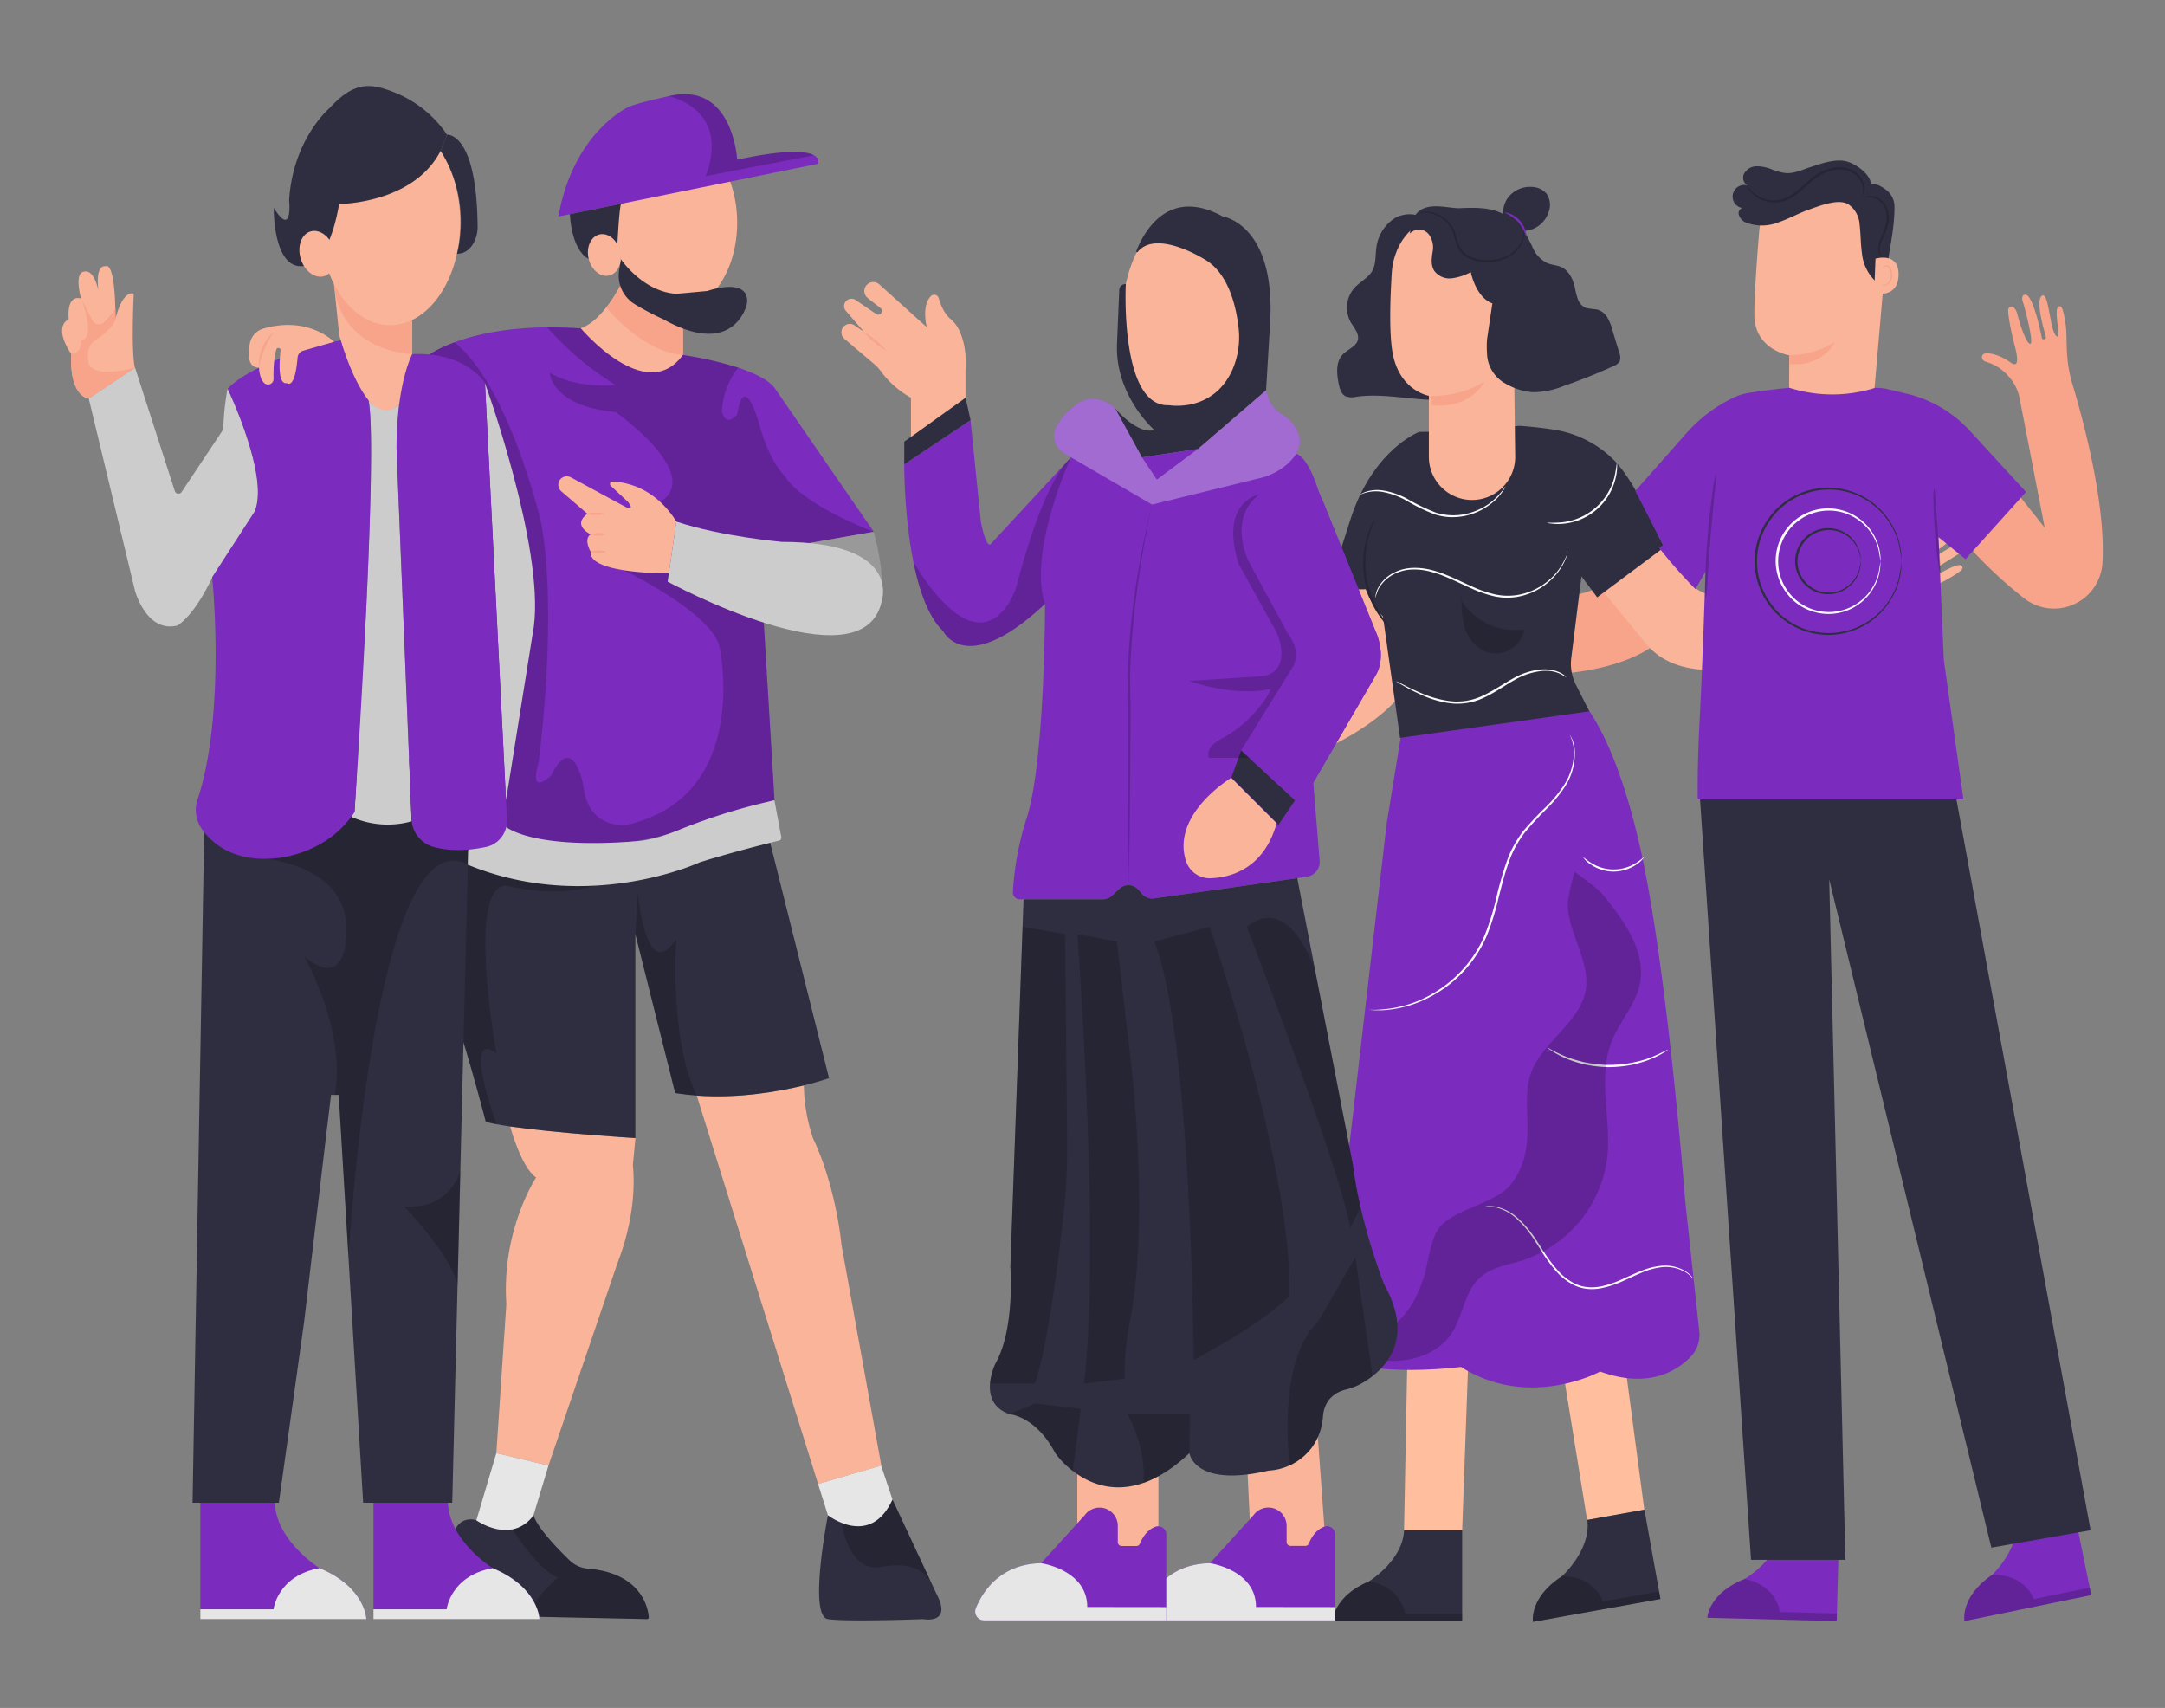 <svg id="Layer_1" data-name="Layer 1" xmlns="http://www.w3.org/2000/svg" viewBox="0 0 865.76 682.89"><rect x="0" y="0" width="865.76" height="682.89" fill="#808080" stroke="none"/><polygon points="634.67 607.72 657.54 603.61 643.82 500.03 618.75 509.47 634.67 607.72" fill="#ffbe9d"/><polygon points="561.46 611.87 584.7 611.87 587.36 538.39 562.86 539.31 561.46 611.87" fill="#ffbe9d"/><path d="M532.93,648.17H584.7v-36.3H561.46c-.44,12-14,20.4-14,20.4C533.11,638.27,532.93,648.17,532.93,648.17Z" fill="#2f2e41"/><path d="M532.93,648.17H584.7v-3.06H561.87s-1.16-10.44-14.36-12.84C533.11,638.27,532.93,648.17,532.93,648.17Z" opacity="0.2" style="isolation:isolate"/><path d="M613,648.48l51-9.15-6.41-35.72-22.87,4.11c1.68,11.89-10.13,22.54-10.13,22.54C611.42,638.71,613,648.48,613,648.48Z" fill="#2f2e41"/><path d="M613,648.48l51-9.15-.54-3-22.47,4s-3-10.07-16.4-10.1C611.42,638.71,613,648.48,613,648.48Z" opacity="0.2" style="isolation:isolate"/><path d="M682.74,646.84l51.75,1.33.93-36.29-23.23-.59c-.75,12-14.47,20-14.47,20C683.17,637,682.74,646.84,682.74,646.84Z" fill="#7b2cbf"/><path d="M682.74,646.84l51.75,1.33.08-3.06-22.82-.59s-.9-10.46-14-13.2C683.17,637,682.74,646.84,682.74,646.84Z" opacity="0.2" style="isolation:isolate"/><path d="M785.56,648.17l50.71-10.4L829,602.21l-22.76,4.67c2,11.84-9.58,22.78-9.58,22.78C783.75,638.43,785.56,648.17,785.56,648.17Z" fill="#7b2cbf"/><path d="M785.56,648.17l50.71-10.4-.61-3-22.37,4.59s-3.23-10-16.65-9.7C783.75,638.43,785.56,648.17,785.56,648.17Z" opacity="0.2" style="isolation:isolate"/><path d="M676.11,542.46c-5.44,5.64-16.85,12.94-36.23,5.93,0,0-28.44,15.45-55.65-1.85,0,0-25.69,3.44-45.12-1.33a11,11,0,0,1-8.23-12l23.61-203.76,7.13-43.9,68.29-8s17.71,13.4,29.15,77.12c9.11,50.64,14.85,125.69,14.85,125.69l5.61,51.92A12.64,12.64,0,0,1,676.11,542.46Z" fill="#7b2cbf"/><path d="M535,256.51c1.22-3.76,17.12.57,18.49.84s1.82-1.7.57-1.88c-1.81-.25-20.65-3.35-19.51-7.06.65-2,4.22-.55,4.22-.55s17.42,4.21,17.89,2.44S547,245.69,543.52,245s-4.52-2.62-2.94-3.89c1.07-.86,11.8,1,15.23,1.82s12.81,3.09,9.12-1.8-4.7-10.07-4-11.64a1.92,1.92,0,0,1,3.56.68,22.31,22.31,0,0,0,2.74,5.56,14.33,14.33,0,0,0,3.33,3.74c1.5,1.19,2.81,2.15,4,2.93,8.52.79,40,.76,61.25-6.1,5.1-1.63,27.79-42.5,27.79-42.5h0l27.49,18.29-19,33.36c-17.14,37.27-103.53,21.14-103.53,21.14h0a183.27,183.27,0,0,1-19.75-.14c-9.09-.95-9-1.76-8.72-2.8.78-2.8,16,1.06,13.24-1.63S534,259.4,535,256.51Z" fill="#f7a48b"/><path d="M786.23,217.79c-2.6-3-15.51,7.25-16.66,8.05s-2.35-.86-1.26-1.51c1.63-.94,17.66-11.2,15.14-14.16-1.41-1.63-4.1,1.15-4.1,1.15S765,222,763.84,220.61s7.06-8,10-10.05,3.12-4.18,1.17-4.73c-1.34-.38-10.44,5.61-13.3,7.67s-10.56,7.87-9.08,1.92.36-11.09-.91-12.28-3.36.17-3,2a22.4,22.4,0,0,1-.32,6.17,15,15,0,0,1-1.63,4.77c-.91,1.62-1.74,3.07-2.49,4.24-7.52,4.1-31.1,15.92-53.39,18a17.74,17.74,0,0,1-15.11-5.08L664,219.22l-22.77,17.39s7.11,8.82,17,20.76c25.9,31.22,101.25-17.07,101.25-17.07v-.08a185.87,185.87,0,0,0,18.07-7.92c8-4.44,7.59-5.17,6.91-6-1.81-2.26-14.33,7.28-12.83,3.67S788.23,220.07,786.23,217.79Z" fill="#f9b499"/><path d="M460.11,317.19c-.36-3.5,14.14-5.67,15.34-5.95s.87-2.05-.22-1.74c-1.55.44-18,4.68-18.38,1.25-.21-1.9,3.26-2,3.26-2s15.67-2.83,15.44-4.44-9.49-.29-12.58.39-4.62-.52-3.79-2.11c.57-1.09,10-3.38,13-4s11.52-2.08,6.76-4.75-7.43-6.5-7.43-8a1.7,1.7,0,0,1,3.15-.72,19.94,19.94,0,0,0,4.22,3.55,13.59,13.59,0,0,0,4,1.85c1.63.42,3.06.73,4.28,1,7.22-2.41,32.78-13.71,47.68-26.93,3.54-3.15,7.36-44.55,7.36-44.55h0l28.93,5-3.55,34c-.57,36.46-76.65,54.33-76.65,54.33v-.08a165.47,165.47,0,0,1-16.13,7c-7.74,2.47-8,1.79-8.13.85-.35-2.56,13.45-4.88,10.18-6.12S460.45,319.87,460.11,317.19Z" fill="#f9b499"/><path d="M567.6,172.62l-.59.26c-3.25,1.47-18.91,9.66-27,34.85l-9,28.18,28.84-.62" fill="#2f2e41"/><path d="M546,215.87a54.2,54.2,0,0,0-1.48,12.49,29.77,29.77,0,0,0,8.39,18l.12.13,6.83,48.53,75.69-10.61-5.36-10.59a18.61,18.61,0,0,1-1.86-10.71l4.08-32.67,6.29,8.39,26.85-20.06L658,203.6c-3.12-6.51-7.51-14.25-12.14-19.17a43.12,43.12,0,0,0-24.9-12.7c-6.76-1.06-13.3-1.47-13.3-1.47l-29.12,2.27c-1.37.3,3.63-.1-10.91.16L546,215.94" fill="#2f2e41"/><path d="M556.38,251.6a7.3,7.3,0,0,1-1.41-1.25,32.32,32.32,0,0,1-3.26-3.94,36.82,36.82,0,0,1-4.87-32.34,31.82,31.82,0,0,1,1.91-4.73,6.73,6.73,0,0,1,1-1.63c.15,0-1.12,2.42-2.26,6.51A38.69,38.69,0,0,0,552.35,246,47.29,47.29,0,0,0,556.38,251.6Z" fill="#2f2e41"/><path d="M556.38,251.6a7.3,7.3,0,0,1-1.41-1.25,32.32,32.32,0,0,1-3.26-3.94,36.82,36.82,0,0,1-4.87-32.34,31.82,31.82,0,0,1,1.91-4.73,6.73,6.73,0,0,1,1-1.63c.15,0-1.12,2.42-2.26,6.51A38.69,38.69,0,0,0,552.35,246,47.29,47.29,0,0,0,556.38,251.6Z" opacity="0.2"/><path d="M627.73,293.81a1,1,0,0,1,.21.32c.16.28.34.61.55,1a15.28,15.28,0,0,1,1.21,4.23,24.39,24.39,0,0,1-4.05,15.41,54.19,54.19,0,0,1-7.11,8.59,126.77,126.77,0,0,0-8.63,9.32,42.06,42.06,0,0,0-6.62,12.21c-1.63,4.57-2.86,9.46-4.13,14.48a100.37,100.37,0,0,1-4.49,14.49A48.75,48.75,0,0,1,587.36,386a50.63,50.63,0,0,1-9.3,8.79,53,53,0,0,1-9.76,5.52,46,46,0,0,1-15.66,3.62h-2.52l-1.85-.11-1.14-.08h3c.72,0,1.63-.1,2.5-.15a47.13,47.13,0,0,0,15.45-3.82,54.34,54.34,0,0,0,9.51-5.53,51,51,0,0,0,9.13-8.73,48.5,48.5,0,0,0,7.13-11.94,104.76,104.76,0,0,0,4.46-14.37,145.17,145.17,0,0,1,4.16-14.63,43.08,43.08,0,0,1,6.78-12.43,126.23,126.23,0,0,1,8.75-9.31,52.88,52.88,0,0,0,7.09-8.43,24.13,24.13,0,0,0,4.23-15.05A17.46,17.46,0,0,0,627.73,293.81Z" fill="#fafafa"/><path d="M677.09,511.37a14.7,14.7,0,0,0-2.87-2.59,15.67,15.67,0,0,0-10.17-2.06,28.73,28.73,0,0,0-7,1.9c-2.46,1-5,2.21-7.74,3.45a40.46,40.46,0,0,1-9,3,20,20,0,0,1-5.06.32,16.75,16.75,0,0,1-5.07-1.2,22.83,22.83,0,0,1-8.13-6.18,63,63,0,0,1-5.56-7.63c-1.63-2.53-3.06-5-4.64-7.09a38.11,38.11,0,0,0-4.87-5.52,18.78,18.78,0,0,0-9.13-5.09,26.48,26.48,0,0,0-3.88-.31,4.25,4.25,0,0,1,1-.15,8.69,8.69,0,0,1,1.25,0,9.77,9.77,0,0,1,1.62.16,18.62,18.62,0,0,1,9.47,5,39.72,39.72,0,0,1,5,5.54c1.62,2.13,3.1,4.59,4.73,7.09a60.5,60.5,0,0,0,5.51,7.5,22.26,22.26,0,0,0,7.82,6,16.18,16.18,0,0,0,4.88,1.16,20.48,20.48,0,0,0,4.88-.31,40.14,40.14,0,0,0,8.8-3c2.71-1.2,5.3-2.44,7.8-3.38a28.22,28.22,0,0,1,7.24-1.84,15.63,15.63,0,0,1,10.4,2.38,10.3,10.3,0,0,1,2.18,1.93A4.18,4.18,0,0,1,677.09,511.37Z" fill="#fafafa"/><path d="M667,419.68a8.83,8.83,0,0,1-1.63,1.14,19.87,19.87,0,0,1-2.06,1.17,26.85,26.85,0,0,1-2.83,1.31,28.63,28.63,0,0,1-3.56,1.3c-1.39.45-2.79.82-4.21,1.13a50.07,50.07,0,0,1-9.92.94,48.45,48.45,0,0,1-9.9-1.27,40.74,40.74,0,0,1-4.17-1.25,30.61,30.61,0,0,1-3.53-1.42c-1.07-.44-2-1-2.78-1.41a18.1,18.1,0,0,1-2-1.24,9,9,0,0,1-1.63-1.18c.08-.15,2.44,1.49,6.65,3.25,1.14.49,2.31.92,3.5,1.3s2.66.78,4.13,1.15a50.76,50.76,0,0,0,9.75,1.19,52.32,52.32,0,0,0,9.76-.86c1.46-.34,2.88-.6,4.16-1a34.33,34.33,0,0,0,3.55-1.18C664.51,421,667,419.53,667,419.68Z" fill="#fafafa"/><path d="M657.4,342.73a8.82,8.82,0,0,1-2.87,2.83,16.5,16.5,0,0,1-9.29,2.93,16.27,16.27,0,0,1-9.27-2.94,8.92,8.92,0,0,1-2.87-2.83c.09-.1,1.13,1.06,3.25,2.32a16.74,16.74,0,0,0,17.88,0C656.27,343.78,657.31,342.62,657.4,342.73Z" fill="#fafafa"/><g opacity="0.2"><path d="M533.36,539.74c8.13,2.31,16.26,4.63,24.73,4.37s17.14-3.52,22-10.39c5-7.12,5.38-17.23,11.88-23,4.59-4.08,11.09-5,16.94-6.79a49.87,49.87,0,0,0,33.84-41.16c1.63-15.52-4-32,1.79-46.5,3.11-7.74,9.25-14.18,11.11-22.31,3-13.25-6.17-25.88-14.78-36.39-2.22-2.7-11.21-8.93-11.21-8.93s-3,9.86-2.71,14.09c.7,11.48,9.43,22.65,7,33.88-2.7,12.62-17.89,20.68-21.93,32.94-4.28,13.09,3.7,29-7.84,44-5.79,7.51-22.31,9.75-28.36,17-3.95,4.73-4.63,14.43-6.5,20.29-5.95,18.08-15.95,24.23-34.47,28.65"/></g><path d="M626.88,220.91a3.63,3.63,0,0,1-.22.92c-.12.32-.23.68-.35,1.08l-.61,1.44a24.6,24.6,0,0,1-6,8,26.06,26.06,0,0,1-13.24,6.34,24.06,24.06,0,0,1-8.75-.23,45.49,45.49,0,0,1-8.89-3c-5.87-2.58-11.22-5.48-16.54-6.83a25.38,25.38,0,0,0-7.66-.92,16.79,16.79,0,0,0-6.5,1.54,14.43,14.43,0,0,0-7,6.5,19.85,19.85,0,0,0-1.1,3.43,8.44,8.44,0,0,1,.79-3.56,14.48,14.48,0,0,1,7.16-6.92,17.46,17.46,0,0,1,6.7-1.63,26.53,26.53,0,0,1,7.88.86c5.45,1.35,10.88,4.26,16.67,6.82a46.16,46.16,0,0,0,8.73,2.92,24.12,24.12,0,0,0,8.47.28,25.79,25.79,0,0,0,13-6,25,25,0,0,0,6-7.63c.26-.52.49-1,.68-1.4l.42-1A4.2,4.2,0,0,1,626.88,220.91Z" fill="#fafafa"/><path d="M626.3,270.8a25,25,0,0,0-2.49-1.4,13,13,0,0,0-3.17-1,17.43,17.43,0,0,0-4.39-.08,27.75,27.75,0,0,0-10.81,3.69c-3.81,2.12-7.73,5-12.39,7.12a24.41,24.41,0,0,1-14.17,1.92,41.28,41.28,0,0,1-11.15-3.53,78.52,78.52,0,0,1-7-3.62c-.81-.46-1.43-.83-1.84-1.09a2.69,2.69,0,0,1-.62-.44,20.9,20.9,0,0,1,2.62,1.24c1.63.83,4,2.06,7.07,3.36a43.44,43.44,0,0,0,11,3.25,23.86,23.86,0,0,0,13.71-1.93c4.55-2.08,8.48-4.88,12.35-7a27.64,27.64,0,0,1,11.14-3.61,17.12,17.12,0,0,1,4.52.23A12.39,12.39,0,0,1,624,269a9.88,9.88,0,0,1,1.81,1.18C626.2,270.61,626.4,270.78,626.3,270.8Z" fill="#fafafa"/><path d="M646.56,184.9a5.87,5.87,0,0,1,.11,1.62,20.78,20.78,0,0,1-.57,4.51,23.72,23.72,0,0,1-21.35,18.41,20.19,20.19,0,0,1-4.53-.12,5.07,5.07,0,0,1-1.63-.36,49.69,49.69,0,0,0,6.1-.13A24.22,24.22,0,0,0,645.52,191,54.24,54.24,0,0,0,646.56,184.9Z" fill="#fafafa"/><path d="M602.07,194.43a2.73,2.73,0,0,1-.28.6,12.75,12.75,0,0,1-1,1.62,22,22,0,0,1-4.87,5,24.89,24.89,0,0,1-15.47,5.13,23.07,23.07,0,0,1-6.5-1.05,71.35,71.35,0,0,1-11.38-5.48,31.76,31.76,0,0,0-9.5-3.53,15.67,15.67,0,0,0-6.78.23c-1.63.44-2.34.91-2.37.84s.16-.16.53-.37a8.21,8.21,0,0,1,1.74-.78,14.8,14.8,0,0,1,7-.51,30.46,30.46,0,0,1,9.76,3.43A77.24,77.24,0,0,0,574.3,205a23.53,23.53,0,0,0,12.21.41,25.89,25.89,0,0,0,9.17-4.18A30,30,0,0,0,602.07,194.43Z" fill="#fafafa"/><g opacity="0.2"><path d="M584.59,236.12a46.77,46.77,0,0,0,.8,13.61,15.64,15.64,0,0,0,8,10.52,11.53,11.53,0,0,0,15.26-5.75,12,12,0,0,0,.86-2.81,25.59,25.59,0,0,1-25.29-11.83"/></g><path d="M571,88.59c-3.34-3.51-9.26-3.77-13.43-1.25a16.42,16.42,0,0,0-7.22,12.1c-.37,3-.14,6.26-1.62,8.91s-4.88,4.34-7.09,6.74a12,12,0,0,0-1.55,13.65c1.32,2.31,3.53,4.6,2.9,7.18s-4,3.73-6,5.76c-2.93,3-2.47,7.84-1.63,11.93.39,1.86,1,3.91,2.64,4.79a7.37,7.37,0,0,0,4.43.24c9.39-1.32,18.9.67,28.36,1.17s19.77-.76,26.67-7.28" fill="#2f2e41"/><path d="M605,106.74l.91,76.24a17.27,17.27,0,0,1-17.27,16.93h0a17.27,17.27,0,0,1-17.25-17.27V158.25s-12.14-2-14.63-17.89c-1.25-7.88-.86-20.81-.2-31.38.6-9.51,6.83-21.48,19.51-21.43C576,87.62,603.66,85.6,605,106.74Z" fill="#f9b499"/><path d="M572.36,158.3a40.45,40.45,0,0,0,21.24-5.66s-5.15,10.88-21,9.4Z" fill="#f7a48b"/><path d="M594.64,135.71a42,42,0,0,0,0,5.51A14.15,14.15,0,0,0,602,153.35a25.43,25.43,0,0,0,10.94,3.47,33.17,33.17,0,0,0,12.28-2.46q10.2-3.51,20-8a4.65,4.65,0,0,0,2.47-1.91,4.75,4.75,0,0,0-.15-3.4c-.92-3-1.83-6-2.76-9.07a19.71,19.71,0,0,0-2-5,7,7,0,0,0-4.14-3.25,40.41,40.41,0,0,1-4.38-.59,5.85,5.85,0,0,1-3.25-3.4,28.64,28.64,0,0,1-1.2-4.63c-.75-3.35-2.34-6.88-5.46-8.31-1.78-.81-3.83-.83-5.65-1.63a12.08,12.08,0,0,1-5.62-5.8,79.14,79.14,0,0,0-3.79-7.32,10.44,10.44,0,0,0-4.67-4,16,16,0,0,0-3.25-2.35c-5.25-2.9-11.59-2.72-17.58-2.46S564.69,78,563.84,93.4a4.88,4.88,0,0,1,6.89-.36,4.76,4.76,0,0,1,.87,1,8.89,8.89,0,0,1,1.3,6.6c-.44,2.57-.76,5.43.64,7.64a7.59,7.59,0,0,0,7,3,22.07,22.07,0,0,0,7.62-2.47s1.94,10.07,8.62,12.49Z" fill="#2f2e41"/><path d="M602.1,89.34a10,10,0,0,1,1.11-10.55,11.12,11.12,0,0,1,10-4,7.78,7.78,0,0,1,5.28,2.7,8,8,0,0,1,.73,7.46,10.89,10.89,0,0,1-9.07,7.32,8.68,8.68,0,0,1-9.06-6.68" fill="#2f2e41"/><path d="M610.23,94.53a17.93,17.93,0,0,0-3.15-5.81A18.58,18.58,0,0,0,601.6,85a4.61,4.61,0,0,1,2,.36,10.31,10.31,0,0,1,4.08,2.79,10.5,10.5,0,0,1,2.39,4.33A3.58,3.58,0,0,1,610.23,94.53Z" fill="#7b2cbf"/><path d="M609.37,91a1.84,1.84,0,0,1,.16.61,8.72,8.72,0,0,1,.09,1.77,11.34,11.34,0,0,1-2.35,6c-3.25,4.61-11.9,7.39-19.8,4A9.38,9.38,0,0,1,583,99a39.5,39.5,0,0,1-1.74-5.4,11.82,11.82,0,0,0-5.71-7,12.75,12.75,0,0,0-6-1.63c-1.49,0-2.32.21-2.34.13a2.28,2.28,0,0,1,.59-.2,9.13,9.13,0,0,1,1.74-.26A12.63,12.63,0,0,1,582,93.37a37.37,37.37,0,0,0,1.74,5.27,8.6,8.6,0,0,0,4.09,3.9,15.41,15.41,0,0,0,5.66,1.4,18.62,18.62,0,0,0,5.47-.36A13.39,13.39,0,0,0,606.8,99a11.37,11.37,0,0,0,2.49-5.67C609.45,91.84,609.29,91,609.37,91Z" opacity="0.2"/><path d="M802.09,191.4,817.66,211l-10.18-52.45a18.71,18.71,0,0,0-4.87-8.73,20.73,20.73,0,0,0-3.44-2.9,20.39,20.39,0,0,0-5.07-2.31c-1.62-.34-2.11-2.52-.71-3.15s6.05.19,10.55,3.43,2.15-5.06,1.35-8.13-2.83-12.54-2.08-13.5c1.09-1.41,2.84-.47,3.57,2.57s3.55,12,5.14,11.6-2.71-15.86-2.71-15.86-1.45-3.15.37-3.74c3.25-1.07,6.62,15.61,6.9,17.21.19,1.1,1.95.66,1.62-.51s-4.63-15.28-1.3-16.39c2.55-.86,2.88,13.69,5.42,16.15s-1.39-11,1.08-11.76c.93-.26,1.63-.32,2.79,7.71.6,4.32-.18,11.09,1.62,19.33l.46,2.15c3.1,10,14.14,47.8,12.57,73.54a19.42,19.42,0,0,1-31.42,13.89,181.68,181.68,0,0,1-28.86-28.62Z" fill="#f7a48b"/><path d="M754.62,97.16l-5.74,66.58-33.33-2.66c-.21-3.9,0-19,0-19s-13.87-2.16-14-16c-.08-6.74.88-20.65,1.9-33.21a25.67,25.67,0,0,1,27.08-23.56h0a25.66,25.66,0,0,1,24.2,27C754.66,96.63,754.65,96.89,754.62,97.16Z" fill="#f9b499"/><path d="M715.58,141.92a32.32,32.32,0,0,0,18-5.13s-4.27,10-18.11,8.73Z" fill="#f7a48b"/><path d="M739.57,81.94h0a10.89,10.89,0,0,1,4,7.06v.27c.54,4,.44,8,1,11.94a17.87,17.87,0,0,0,4.88,10.7c1.2,1.12,3.25,1.88,4.32.57a3.4,3.4,0,0,0,.49-1.81c.75-9.56,3.35-18,3.33-28a8.45,8.45,0,0,0-3.49-6.87c-2.1-1.49-4.65-3.05-7-2s-5.33,5.45-7.14,7.3" fill="#2f2e41"/><path d="M750,103.44c.22-.1,9.52-2.82,9.22,6.66s-9.76,7.22-9.76,7S750,103.44,750,103.44Z" fill="#f9b499"/><path d="M752.43,113.55a2.28,2.28,0,0,0,.44.26,1.61,1.61,0,0,0,1.22,0,4.1,4.1,0,0,0,2-3.61,5.34,5.34,0,0,0-.39-2.37,1.9,1.9,0,0,0-1.2-1.32.86.86,0,0,0-1,.42c-.13.26,0,.46-.13.47s-.2-.16-.1-.55a.94.94,0,0,1,.39-.58,1.23,1.23,0,0,1,.91-.22,2.34,2.34,0,0,1,1.63,1.53,5.89,5.89,0,0,1,.48,2.65,4.33,4.33,0,0,1-2.55,4,1.76,1.76,0,0,1-1.49-.31C752.43,113.73,752.39,113.57,752.43,113.55Z" fill="#f7a48b"/><path d="M747.63,75.37c2.34-3.79-4.06-9.23-8.75-10.71S728,65.47,723.39,67c-2.95,1-5.87,2.33-9,2.22a21.27,21.27,0,0,1-6-1.55,15.55,15.55,0,0,0-6.06-1.19,5.71,5.71,0,0,0-5,3.16,3.6,3.6,0,0,0,1.91,4.71,4,4,0,0,0,.49.17,4.65,4.65,0,1,0-1.24,8.63c-1.35-1-3.42.67-3.25,2.34a4.88,4.88,0,0,0,3.25,3.6,17.79,17.79,0,0,0,12.67-.2c4.09-1.38,7.88-3.53,12-5s10.84-4.13,14.92-2.7c3,1.08,5.09,4.69,6.78,3.89a5.84,5.84,0,0,0,3-4.28,16.88,16.88,0,0,0-.19-5.4" fill="#2f2e41"/><path d="M698.61,74.23A17.85,17.85,0,0,0,700.12,76a13.07,13.07,0,0,0,5.27,3.4,12,12,0,0,0,9-.38c3.25-1.44,6-4.32,9.15-7a19.76,19.76,0,0,1,10.67-5.13A10.92,10.92,0,0,1,743.32,70a8.33,8.33,0,0,1,2.15,6.13A6.71,6.71,0,0,1,745,78c-.18.35-.28.55-.31.53a15,15,0,0,0,.36-2.31,8.26,8.26,0,0,0-2.28-5.65,10.39,10.39,0,0,0-8.5-2.74,19.12,19.12,0,0,0-10.13,5c-3.13,2.67-6,5.63-9.42,7.14a12.91,12.91,0,0,1-14.94-3.58,8.13,8.13,0,0,1-1-1.48C698.66,74.44,698.57,74.25,698.61,74.23Z" opacity="0.2"/><path d="M752.36,103a2.54,2.54,0,0,1-.76-1,6.25,6.25,0,0,1-.47-3.44c.21-3,2.91-6.34,3.25-10.55a9.54,9.54,0,0,0-1-5.67,7.32,7.32,0,0,0-3.53-3,6.24,6.24,0,0,0-3.25-.43c-.77.12-1.17.3-1.21.22a2.42,2.42,0,0,1,1.14-.57,5.87,5.87,0,0,1,3.47.16,7.62,7.62,0,0,1,4,3.25,10.08,10.08,0,0,1,1.25,6.2,17.54,17.54,0,0,1-1.84,6,18.23,18.23,0,0,0-1.7,4.57A7.55,7.55,0,0,0,752.36,103Z" opacity="0.2"/><polygon points="780.98 312.13 836.01 611.84 796.32 618.8 731.49 351.61 737.95 623.67 700.22 623.67 679.14 309.37 780.98 312.13" fill="#2f2e41"/><path d="M775.19,214.77l2.12,49,7.85,55.87H678.9s-.23-13.19.75-31.5C681,262.36,682,228.54,682,228.54l-4,7a194.34,194.34,0,0,1-14.48-16.41l1.51-1.29L653.94,196.3l20.26-22.91a59.05,59.05,0,0,1,18.91-14.34c3.72-1.76,5.16-1.86,13.53-3,3.93-.53,6.93-.79,8.88-1a57,57,0,0,0,34.42,0h0a35.35,35.35,0,0,1,3.92.31l8.42,2a49.7,49.7,0,0,1,25.43,14.88l22.49,24.48L786,223.57Z" fill="#7b2cbf"/><path d="M682.14,239.45a50.73,50.73,0,0,0,.66-7.38c.31-4.57.73-10.86,1.3-17.81s1.19-13.23,1.63-17.78a54,54,0,0,0,.54-7.4,41.07,41.07,0,0,0-1.39,7.3c-.65,4.52-1.41,10.81-2,17.79s-.86,13.28-.94,17.88A39.76,39.76,0,0,0,682.14,239.45Z" opacity="0.2" style="isolation:isolate"/><path d="M773.45,195.13a19.7,19.7,0,0,0-.27,5.09c0,3.15.19,7.48.55,12.26s.83,9.1,1.27,12.21a21.27,21.27,0,0,0,1,5,22.8,22.8,0,0,0-.18-5.09c-.27-3.59-.58-7.68-.92-12.2s-.64-8.61-.9-12.21A23.84,23.84,0,0,0,773.45,195.13Z" opacity="0.2" style="isolation:isolate"/><path d="M760.36,224.43a47.94,47.94,0,0,0-1.07-7.06,27.41,27.41,0,0,0-3.25-7.66,29,29,0,0,0-7.35-8.13,28.5,28.5,0,0,0-12.12-5.35,29,29,0,0,0-15.07,1.27,28.88,28.88,0,0,0-13.3,10,28.52,28.52,0,0,0,0,33.89,25.73,25.73,0,0,0,6,6.09,26.77,26.77,0,0,0,7.25,3.91A28.87,28.87,0,0,0,756,239.19a27.47,27.47,0,0,0,3.25-7.67,48.14,48.14,0,0,0,1.07-7.06,1.85,1.85,0,0,1,0,.47v1.4a12,12,0,0,1-.18,2.24,22.39,22.39,0,0,1-.55,3,27.44,27.44,0,0,1-3.25,7.83,29.21,29.21,0,0,1-35.2,12.7,27.54,27.54,0,0,1-7.47-4,31.33,31.33,0,0,1-3.35-2.85,30.45,30.45,0,0,1-2.89-3.41,29.25,29.25,0,0,1,0-34.86,36.28,36.28,0,0,1,2.89-3.42,32.34,32.34,0,0,1,3.35-2.83,28.16,28.16,0,0,1,7.47-4,29.33,29.33,0,0,1,35.2,12.69,27.66,27.66,0,0,1,3.25,7.82,22.26,22.26,0,0,1,.55,3,12,12,0,0,1,.18,2.24V224A1.85,1.85,0,0,1,760.36,224.43Z" fill="#2f2e41"/><path d="M751.94,224.43a41.83,41.83,0,0,0-.81-5,20.66,20.66,0,0,0-7.53-11.19,20.33,20.33,0,0,0-19.22-2.85,19.24,19.24,0,0,0-5.12,2.77,18.63,18.63,0,0,0-4.28,4.31,20.27,20.27,0,0,0,9.4,31,20.54,20.54,0,0,0,10.65.91,20.23,20.23,0,0,0,8.57-3.77,20.49,20.49,0,0,0,7.53-11.18,40.36,40.36,0,0,0,.81-5,9.84,9.84,0,0,1,0,1.33,8.89,8.89,0,0,1-.13,1.63,17.73,17.73,0,0,1-.37,2.16,20.82,20.82,0,0,1-27.34,14.68,20.22,20.22,0,0,1-5.35-2.84,19.91,19.91,0,0,1-4.45-4.48,21,21,0,1,1,37.2-17.49,15.72,15.72,0,0,1,.37,2.16,8.09,8.09,0,0,1,.13,1.63A8.38,8.38,0,0,1,751.94,224.43Z" fill="#fafafa"/><path d="M744.15,224.43a23.44,23.44,0,0,0-.57-3.09,12.76,12.76,0,0,0-4.7-6.9A12.5,12.5,0,0,0,727,212.72a12.25,12.25,0,0,0-5.77,4.36,12.38,12.38,0,0,0,0,14.71,12.25,12.25,0,0,0,5.77,4.36,12.52,12.52,0,0,0,11.79-1.72,12.81,12.81,0,0,0,4.7-6.9c.52-1.95.47-3.1.57-3.1a3.84,3.84,0,0,1,0,.83,9.81,9.81,0,0,1-.28,2.35,13.12,13.12,0,0,1-23.32,4.62,13.16,13.16,0,0,1,0-15.69,12.93,12.93,0,0,1,6.18-4.6,13.06,13.06,0,0,1,17.14,9.22,9.83,9.83,0,0,1,.28,2.36A3.43,3.43,0,0,1,744.15,224.43Z" fill="#2f2e41"/><ellipse cx="472.51" cy="128.26" rx="23.83" ry="41.7" fill="#f9b499"/><path d="M450.19,113.62s-2.5,49.4,17.35,48.4c0,0,17.31,3.11,25.16-13.9a32.66,32.66,0,0,0,2.54-17.52c-1-8.42-4.15-21.85-13.95-27.14,0,0-19-11.86-26.37-2.7a.32.32,0,0,1-.54-.31c2.95-7.56,12.68-25.89,34.61-13.89,0,0,20.69,2.93,19,41.18l-1.7,28.33-27.19,23.44-22.46,3.36L445.7,163s8.94,10.92,15.89,8.93c0,0-15.89-13.9-14.9-34.75l.89-21.31a2.38,2.38,0,0,1,2.61-2.27Z" fill="#2f2e41"/><polygon points="498.61 583.24 500.31 618.74 523.34 625.33 529.59 610.49 526.99 574.64 523.67 565.13 498.61 583.24" fill="#f9b499"/><path d="M533.9,613.57v34.31H461a3.53,3.53,0,0,1-3.29-4.86c2.72-6.63,9.72-17.71,26.11-18l17.45-19.22.09-.12a7.31,7.31,0,0,1,13.15,4.38v6.53a1.53,1.53,0,0,0,1.52,1.52H522a1.52,1.52,0,0,0,1.41-1c.71-1.75,2.57-5.45,6.19-6.7A3.26,3.26,0,0,1,533.9,613.57Z" fill="#7b2cbf"/><path d="M533.9,642.57v5.31H461a3.53,3.53,0,0,1-3.29-4.86c2.72-6.63,9.72-17.71,26.11-18,0,0,18.44,2.62,18.44,17.51Z" fill="#e6e6e6" style="isolation:isolate"/><polygon points="430.81 585.91 430.81 612.55 446.95 623.73 455.55 625.06 463.24 610.24 463.24 583.24 430.81 585.91" fill="#f9b499"/><path d="M466.38,613.57v34.31H393.51a3.54,3.54,0,0,1-3.29-4.86c2.73-6.63,9.73-17.71,26.11-18l17.46-19.22.08-.12A7.31,7.31,0,0,1,447,610.1v6.53a1.53,1.53,0,0,0,1.52,1.52h5.94a1.53,1.53,0,0,0,1.41-1c.7-1.75,2.57-5.45,6.18-6.7A3.26,3.26,0,0,1,466.38,613.57Z" fill="#7b2cbf"/><path d="M466.38,642.57v5.31H393.51a3.54,3.54,0,0,1-3.29-4.86c2.73-6.63,9.73-17.71,26.11-18,0,0,18.45,2.62,18.45,17.51Z" fill="#e6e6e6" style="isolation:isolate"/><path d="M369.15,647.38s-30.12,1.15-38.07,0,0-41.52,0-41.52l5.41-1.32,20.42-4.95L372.49,633a6.11,6.11,0,0,1,.27.58l1.69,3.63C381.1,649.67,369.15,647.38,369.15,647.38Z" fill="#2f2e41"/><path d="M372.49,633C367.2,622.69,352,626.6,352,626.6c-12.83,1.89-15.51-17.76-15.51-17.76v-4.32l20.42-4.95Z" opacity="0.2" style="isolation:isolate"/><path d="M253.08,465.84c2,19.86-6,38.72-6,38.72L219.33,586l-20.85-5,4-59.57c-2-29.78,11.91-50.64,11.91-50.64-6-4-10.39-20.4-10.39-20.4h0c18.4,2.68,50.11,4.67,50.11,4.67Z" fill="#f9b499"/><path d="M352.44,586l-25.3,7.33L278.62,438.05c16.93,1.23,33-1.66,42.85-4.08h0a68.32,68.32,0,0,0,3.62,21.09c9.45,20,11.39,42.55,11.39,42.55Z" fill="#f9b499"/><path d="M331.52,431.09s-3.79,1.34-10,2.88h0c-9.89,2.42-25.92,5.31-42.85,4.08-2.87-.21-5.77-.54-8.66-1L254.08,373.5v81.56s-31.71-2-50.11-4.67c-2-.3-3.87-.58-5.49-.89h0c-1.65-.31-3.07-.63-4.21-.95,0,0-9.64-37.31-15.6-51.21l8.48-51.68,31.46-2.27,89.38-6.45Z" fill="#2f2e41"/><path d="M238.26,354c-16.81,5.36-35.09.2-35.09.2-17.15-2.4-4.69,66.86-4.69,66.86-13.75-9.91-.29,27.62,0,28.42h0l-4.21-.95s-9.64-37.31-15.6-51.21l8.48-51.68,31.46-2.27Z" opacity="0.2" style="isolation:isolate"/><path d="M254.08,373.5l1-16.74s3,37.4,15.39,18.63c0,0-3,39.83,8.16,62.66l-8.66-1Z" opacity="0.2" style="isolation:isolate"/><path d="M303.72,220.6l6,99.35s-23,6.28-37.78,11.87A78.53,78.53,0,0,1,255,336.18a126.69,126.69,0,0,1-52-3.42L171.53,141.87s3.24-2.45,10.22-5c7.64-2.85,19.77-5.85,37.07-6,4.17,0,8.64.08,13.41.41l40.87,10.63A146.57,146.57,0,0,1,295.24,147c6.16,2.06,11.86,4.73,14.44,8l39.71,57.59Z" fill="#7b2cbf"/><path d="M303.72,220.6l6,99.35s-23,6.29-37.79,11.88a78,78,0,0,1-16.1,4.24,127,127,0,0,1-52.8-3.31L171.53,141.87s3.24-2.45,10.22-5c19.34,15.43,31.45,59.4,34.06,69.68.34,1.31.63,2.63.86,4,6.38,37.76-1.31,94.51-1.31,94.51-4,13.9,5,5,5,5,8.94-17.87,12.91,4,12.91,4,2,17.87,17.16,15.77,17.16,15.77,49.93-11.05,37.44-70.38,37.44-70.38-2-13.9-38.13-31.29-38.13-31.29l14.19-27.4c17.76-11.06-17.76-36-17.76-36-25.81-2.35-26.38-15.75-26.38-15.75,11.35,6.71,26.38,4.93,26.38,4.93a120.21,120.21,0,0,1-27.31-23c4.17,0,8.64.08,13.41.41l40.87,10.63A146.57,146.57,0,0,1,295.24,147a30.8,30.8,0,0,0-6.55,17.6c1.84,6.59,6.09,1.08,6.09,1.08,3-18.15,8.94,4.26,8.94,4.26,4,14.89,10.22,20.52,10.22,20.52,7.23,11.58,35.45,22.17,35.45,22.17Z" opacity="0.2" style="isolation:isolate"/><path d="M259.43,646.6a.7.7,0,0,1-.73.76l-47.61-1-30.87-.65.1-21.58c-1.27-20.45,10.21-16.29,10.21-16.29s7,5,14.29,3.64a13.71,13.71,0,0,0,8.55-5.62c1.41,4.92,9.71,13.48,14.44,18.06a11.93,11.93,0,0,0,7.31,3.28C256.66,629,259.15,643.12,259.43,646.6Z" fill="#2f2e41"/><path d="M259.43,646.6a.7.7,0,0,1-.73.76l-47.61-1c2-7.38,12.21-15.68,12.21-15.68-5.84-1.46-14.37-13.13-18.48-19.2a13.71,13.71,0,0,0,8.55-5.62c1.41,4.92,9.71,13.48,14.44,18.06a11.93,11.93,0,0,0,7.31,3.28C256.66,629,259.15,643.12,259.43,646.6Z" opacity="0.2" style="isolation:isolate"/><path d="M146.48,647.38H80.1V600.84h29.8c.57,15.39,17.89,26.15,17.89,26.15C146.25,634.69,146.48,647.38,146.48,647.38Z" fill="#7b2cbf"/><path d="M146.48,647.38H80.1v-3.93h29.28s1.49-13.38,18.41-16.46C146.25,634.69,146.48,647.38,146.48,647.38Z" fill="#e6e6e6"/><path d="M215.71,647.38H149.33V600.84h29.79C179.69,616.23,197,627,197,627,215.48,634.69,215.71,647.38,215.71,647.38Z" fill="#7b2cbf"/><path d="M215.71,647.38H149.33v-3.93H178.6S180.09,630.07,197,627C215.48,634.69,215.71,647.38,215.71,647.38Z" fill="#e6e6e6"/><path d="M81.65,332.71,77,600.84h34.52l10.09-72.3s9.23-78.45,10.77-90.76h3.07l9.77,163.06h35.63l6.36-261-4.07-43.63Z" fill="#2f2e41"/><path d="M97.55,342.51s39.47-.11,41,27.58c0,0,1.54,27.69-16.92,12.31,0,0,16.87,29.23,12.28,55.38h1.56l3.88,64.76s10.13-176.7,47.74-156.88l.14-5.78-4.07-43.63-88,31.62Z" opacity="0.2" style="isolation:isolate"/><path d="M133.57,113.62l2.05,20.25s7.69,29.22,18.46,30.76c0,0,10.77,0,10.77-23.07V124.15Z" fill="#f9b499"/><path d="M164.85,124.15v17.41s-28.71-.5-31.28-27.94Z" fill="#f7a48b"/><path d="M91,155.4a101.11,101.11,0,0,0-1.66,14.87,4.91,4.91,0,0,1-.83,2.6L72.63,196.7a1.53,1.53,0,0,1-2.73-.38L54,147,35.49,159.34,54,236.26s4.62,16.92,16.92,13.84c0,0,6.43-3.26,14-19.32l16.92-26.15s3.75-6.93-1.27-23.8A154.51,154.51,0,0,0,91,155.4Z" fill="#ccc"/><path d="M147.38,160.09s6.42,7.89,12.27,1.44c0,0-.89,7.44-.74,26.43l5.7,140.43a35.71,35.71,0,0,1-24.18-1.81l1.34-2,4.65-80.77S150.05,171.61,147.38,160.09Z" fill="#ccc"/><path d="M193.94,153.19s23.7,65.35,19.54,97.29L202.35,320Z" fill="#ccc"/><path d="M184.12,468s-4,15.91-22.49,14.37c0,0,19.65,20.48,21.36,31.78Z" opacity="0.2" style="isolation:isolate"/><path d="M35.49,159.34s-7.76-.27-7-17.82c0,0-7.5-10.3-1-13.93,0,0-1.24-9.79,4.91-8.25,0,0-3.07-10.77,1.54-10.77,0,0,4.62-1.53,6.15,12.31,0,0-3.31-15,2.19-14.43,0,0,3.82-2.92,3.89,21.14,0,0,2.19-10.39,6.77-10.31a.54.54,0,0,1,.54.56c-.15,3.34-1,22.76.46,29.19Z" fill="#f9b499"/><path d="M248.35,113.62s-7.18,14.64-16.12,17.62c0,0,26.14,31.18,40.87,10.63V131.35Z" fill="#f9b499"/><path d="M248.35,113.62s-2.67,5.95-5.92,9.3c0,0,13.95,17.66,30.67,19V131.35Z" fill="#f7a48b"/><path d="M267.46,229.26s-32.25.28-31.25-8.66c0,0-3-5,0-6.95,0,0-7.64-3.54-1.32-8.22l-10.44-9a3.41,3.41,0,0,1,.1-5.24h0a3.4,3.4,0,0,1,3.74-.33l21.85,11.83s4,2,1-2l-6.86-6.39a1,1,0,0,1,.72-1.75c5.08.19,16.8,2.22,25.5,16Z" fill="#f9b499"/><path d="M234.86,205.42a11.7,11.7,0,0,1,6.81,0,11.54,11.54,0,0,1-6.81,0Z" fill="#f7a48b"/><path d="M236.18,213.65a9.83,9.83,0,0,1,6.25,0,9.76,9.76,0,0,1-6.25,0Z" fill="#f7a48b"/><path d="M236.21,220.6a9.74,9.74,0,0,1,6.22,0,9.67,9.67,0,0,1-6.22,0Z" fill="#f7a48b"/><path d="M349.39,212.66s3.36,11.77,3.17,19.79l-28.79-15.33Z" fill="#999"/><path d="M309.68,320l2.76,14.69a1.2,1.2,0,0,1-.9,1.4c-4,1-18.18,4.46-31.65,8.67,0,0-44.6,20.76-92.79,1l.14-5.78,14.22-10.06s8.93,9.93,53.38,6.41c6.19-.49,12.15-2.61,17.91-5A235.59,235.59,0,0,1,309.68,320Z" fill="#ccc"/><path d="M219.33,586l-6,19.86c-8.94,11.91-22.84,2-22.84,2L198.48,581Z" fill="#e6e6e6"/><path d="M331.08,605.84s16.89,13.28,25.82-6.27L352.37,586l-25.23,7.33,3.94,12.53" fill="#e6e6e6"/><polygon points="456.62 182.87 462.58 191.81 479.08 179.51 456.62 182.87" fill="#7b2cbf"/><path d="M550,270.25l-24.82,42.69,2.53,31.2a6,6,0,0,1-5.06,6.4l-3.86.57h0c-17,2.52-47.91,6.81-57.32,8.11a5.31,5.31,0,0,1-4.67-1.74l-1.55-1.78a5.24,5.24,0,0,0-7.48-.41l-3.19,2.93A5.24,5.24,0,0,1,441,359.6H407.82a2.78,2.78,0,0,1-2.77-2.88,119,119,0,0,1,5.9-30.87c6.95-23.83,6.95-84.4,6.95-84.4-31.77,29.79-40.71,10.92-40.71,10.92-6-5.65-9.73-16.62-12-28.05h0c-3.71-18.71-3.6-38.66-3.6-38.66L388.11,168l4.12,40.57c2.13,10.77,3.83,9.07,3.83,9.07l30.4-32.81.06-.07,1.73-1.85v0l8.22-4,27.09,15.89,54.67-13.44c5,1.45,8.88,14.43,8.88,14.43L550,252.23S554.92,262.3,550,270.25Z" fill="#7b2cbf"/><polygon points="496.34 300.03 492.37 310.95 511.23 329.82 517.9 319.95 496.34 300.03" fill="#2f2e41"/><path d="M503.43,197.71s-16,3-8.09,27.86l14.9,26.8s5.32,10.65-.67,16a8.54,8.54,0,0,1-5.15,2l-28.93,1.87s17.51,6.53,32.58,3.26c0,0-1.13,4.26-8.48,11.66a47.54,47.54,0,0,1-11.19,8.21c-2.89,1.57-6.13,4.17-5,7.65h31.06L540,259.32Z" opacity="0.2" style="isolation:isolate"/><path d="M492.37,311s-24.08,14.45-18.12,33.24a10,10,0,0,0,9.95,6.91c8.08-.33,21.19-3.82,26.32-22Z" fill="#f9b499"/><path d="M548.87,550.21a35.15,35.15,0,0,1-5.49,3.49,24.48,24.48,0,0,1-5.18,1.87c-7.33,1.87-8.91,7.35-9.17,10.73a23.69,23.69,0,0,1-4.34,12.33A23.25,23.25,0,0,1,507.26,588c-29.79,6.95-31.63-7-31.63-7-6.6,6.22-12.71,9.92-18.27,11.88-12.56,4.42-22.31-.09-28.36-4.77a34.78,34.78,0,0,1-7-7.11c-7.79-14.89-18.35-15.59-18.35-15.59-6.84-2.43-8.11-7.72-7.75-12.28a24.51,24.51,0,0,1,2.13-7.87c7.95-13.9,6-38.72,6-38.72l4.89-136,.39-10.95H441a5.24,5.24,0,0,0,3.55-1.38l3.19-2.93a5.24,5.24,0,0,1,7.48.41l1.55,1.78a5.31,5.31,0,0,0,4.67,1.74c9.41-1.3,40.29-5.59,57.32-8.11h0l7.12,36.68,15.16,78a166.62,166.62,0,0,0,3.05,16.87,241.14,241.14,0,0,0,9.43,30.93C564.41,533,556.4,544.39,548.87,550.21Z" fill="#2f2e41"/><path d="M425.32,485.14c-2.05,18.91-6,50.69-11.39,68.07h-18v-.07a24.51,24.51,0,0,1,2.13-7.87c7.95-13.9,6-38.72,6-38.72l4.89-136,16.95,2.95.86,83.23A242.92,242.92,0,0,1,425.32,485.14Z" opacity="0.2" style="isolation:isolate"/><path d="M430.81,373.5s9.36,124.11,2.69,179.71l16.17-2h0a120,120,0,0,1,2.2-23.09c2.71-13.78,6.3-44.8.78-100l-6-51.63Z" opacity="0.2" style="isolation:isolate"/><path d="M461.59,376.48l22.12-5.93s33.34,96.72,31.92,147.63c0,0-10.62,11.06-38.29,25.53C477.34,543.71,476.48,413.22,461.59,376.48Z" opacity="0.2" style="isolation:isolate"/><path d="M544.07,482.71,540,491c-4-23.55-41.41-120.4-41.41-120.4,17.16-13.87,27.25,17.24,27.25,17.24l15.16,78A166.62,166.62,0,0,0,544.07,482.71Z" opacity="0.2" style="isolation:isolate"/><path d="M432.19,563.29,429,588.12a34.78,34.78,0,0,1-7-7.11c-7.79-14.89-18.35-15.59-18.35-15.59l10.27-4.26Z" opacity="0.2" style="isolation:isolate"/><path d="M475.81,565.13,475.63,581c-6.6,6.22-12.71,9.92-18.27,11.88a52.29,52.29,0,0,0-6.69-27.76Z" opacity="0.2" style="isolation:isolate"/><path d="M548.87,550.21a35.15,35.15,0,0,1-5.49,3.49,24.48,24.48,0,0,1-5.18,1.87c-7.33,1.87-8.91,7.35-9.17,10.73a23.69,23.69,0,0,1-4.34,12.33,22.66,22.66,0,0,1-9,7.28c-.24-2-5-42,11.46-57.52L542,502.58Z" opacity="0.2" style="isolation:isolate"/><polygon points="361.6 185.66 361.6 176.58 386.13 159.04 388.12 167.98 361.6 185.66" fill="#2f2e41"/><path d="M364.29,174.66V159a36.37,36.37,0,0,1-11.88-10.37,17.4,17.4,0,0,0-2.85-3.09l-11.89-10.07a3.38,3.38,0,0,1-.54-4.6h0a3.39,3.39,0,0,1,4.66-.76l3.72,2.58-7.24-8.37a2.93,2.93,0,0,1,.12-4h0a3,3,0,0,1,3.77-.38l8.24,5.62a1.47,1.47,0,0,0,1.84-.15h0a1.48,1.48,0,0,0-.1-2.22L347,119.18a3.59,3.59,0,0,1,0-5.64h0a3.59,3.59,0,0,1,4.62.16l19,17.12s-2.24-8.37,1.58-12.37a1.88,1.88,0,0,1,3.18.75c.68,2.4,2.07,6,4.59,8.21a13.72,13.72,0,0,1,3.2,3.84c1.62,3.05,3.52,8.53,2.93,16.87V159Z" fill="#f9b499"/><path d="M345.51,132.73a33.15,33.15,0,0,1,8.85,7.45,32.82,32.82,0,0,1-8.85-7.45Z" fill="#f7a48b"/><path d="M428.25,182.89c-.44,1-17.21,38-10.35,58.56-31.77,29.79-40.71,10.92-40.71,10.92-6-5.65-9.73-16.62-12-28.05.42.77,21.5,39.15,37.11,18.43a27.26,27.26,0,0,0,4.51-9.59c2.46-9.53,10.13-36.94,19.64-48.35l.06-.07a21.08,21.08,0,0,1,1.74-1.87Z" opacity="0.2" style="isolation:isolate"/><path d="M460.59,201.74c-4.53,21.79-7.88,43.92-8.61,66.19-.13,4.59,0,9.69.16,14.3-.07,15.69-.22,36.81-.42,52.57l-.3,19.12-.18-19.11c-.09-15.8-.1-36.84-.07-52.55-.09-2.82-.29-6.78-.21-9.57.25-23.92,4.14-47.72,9.63-70.95Z" opacity="0.2" style="isolation:isolate"/><ellipse cx="156" cy="88.87" rx="28.07" ry="41.15" fill="#f9b499"/><path d="M109.47,83.1s-.4,25,12.1,23.26c0,0,9.43,1.35,14.05-24.8,0,0,35.38,0,43.07-27.69a17.4,17.4,0,0,0-1.73-2.5A45.9,45.9,0,0,0,157.37,36.8c-9-3.49-15.6-4.46-25.47,6.3,0,0-14.74,12.31-16.28,36.92C115.62,80,117.16,95.41,109.47,83.1Z" fill="#2f2e41"/><path d="M178.69,53.87s11.92-1.49,12.3,36.58a13.83,13.83,0,0,1-1.13,5.75c-1.11,2.48-3.22,5.24-7.13,5.28,0,0,6.35-20.93-6.54-41.19A47.25,47.25,0,0,0,178.69,53.87Z" fill="#2f2e41"/><ellipse cx="126.89" cy="101.48" rx="6.92" ry="9.35" transform="translate(-24.39 42.19) rotate(-17.25)" fill="#f9b499"/><path d="M136.24,136.05s-32.93,7-45.23,19.35c0,0,16.92,35.38,10.76,49.23L84.85,230.78s5.58,54.37-5.83,88.79a13.3,13.3,0,0,0,1.72,11.95c4.31,6,13.19,13.46,30.26,11.56,0,0,20-1.54,30.77-18.46,0,0,9.68-142.92,5.61-164.53C147.38,160.09,141.48,153.61,136.24,136.05Z" fill="#7b2cbf"/><path d="M133.57,136.67s-10.11-10.52-28.24-5.29a7.7,7.7,0,0,0-5.42,5.88c-.82,4.15-1,9.71,3.68,9.77,0,0,.16,5.64,2.91,6.63a2.23,2.23,0,0,0,2.89-2.25c-.07-2.7,0-7.92,1.09-11.63a.88.88,0,0,1,1.72.36c-.6,5.31-1,13.8,2.61,13.05,0,0,3.11,2.83,4.18-10.19a3.21,3.21,0,0,1,2.33-2.81Z" fill="#f9b499"/><path d="M103.59,147c-.35-5.21,1.66-10.93,5.87-14.19A35.37,35.37,0,0,0,103.59,147Z" fill="#f7a48b"/><path d="M164.85,141.56s-6.29,11.63-6.29,37.78l6,148.14a12.05,12.05,0,0,0,8.7,11.12c4.72,1.34,11.59,2,21,.07a10.65,10.65,0,0,0,8.47-11l-8.8-174.52S186.52,140.7,164.85,141.56Z" fill="#7b2cbf"/><path d="M54,147s-14.11,4.07-17.9-.51a3.69,3.69,0,0,1-.75-1.77c-.34-1.92-.73-6.51,2.79-8.7,0,0,7.21-4.67,8.09-8.46l-.06-4.43a25.13,25.13,0,0,1-4.83,5.93,2.93,2.93,0,0,1-4.4-1l-4.48-8.75s6.2,16,0,16.71c0,0,.43,5.31-3.87,5.47,0,0-1.65,15.63,7,17.82Z" fill="#f7a48b"/><ellipse cx="270.46" cy="89.05" rx="24.33" ry="35.25" fill="#f9b499"/><path d="M327.14,65.49,223.3,86.56c6-33.75,27.8-43.68,27.8-43.68,3.38-1.65,13.42-3.76,16.21-4.43,25.86-6.24,27.47,25.38,27.47,25.38,20-4.26,27.79-3.41,30.76-1.73C328.06,63.5,327.14,65.49,327.14,65.49Z" fill="#7b2cbf"/><path d="M282.18,70.43c10.22-27.06-14.87-32-14.87-32,25.86-6.24,27.47,25.38,27.47,25.38,20-4.26,27.79-3.41,30.76-1.73Z" opacity="0.2" style="isolation:isolate"/><path d="M235.39,103.46l11.49-5.74s.71-14.38,1.47-16.24L227.9,85.63s.36,13.84,7.31,17.81" fill="#2f2e41"/><path d="M248.35,103.74s8.71,12.89,22.11,13.75l12.41-1.14s14.84-5.24,15.87,3.11a7.32,7.32,0,0,1-.44,3.37c-1.7,4.76-8.92,18.33-33.16,4.76a105.49,105.49,0,0,1-11.35-6,13.33,13.33,0,0,1-6.17-13.73Z" fill="#2f2e41"/><ellipse cx="241.67" cy="101.95" rx="6.45" ry="8.44" transform="translate(-17.12 59.19) rotate(-13.49)" fill="#f9b499"/><path d="M270.46,208.55l-3.48,24s77.73,42.18,85.53,8.18c0,0,8.8-24.07-39.85-24.07C312.66,216.63,288.83,214.64,270.46,208.55Z" fill="#ccc"/><path d="M456.62,182.87l6,8.94,16.5-12.3,27.19-23.44s1,7,7,9.92c0,0,13.41,8.8,1.58,19.46a25.57,25.57,0,0,1-11.08,5.72l-43.13,10.57-35.23-20.55a8,8,0,0,1-3.19-10.32,24,24,0,0,1,6.65-7.85s6.95-8,16.88,0Z" fill="#7b2cbf"/><path d="M456.62,182.87l6,8.94,16.5-12.3,27.19-23.44s1,7,7,9.92c0,0,13.41,8.8,1.58,19.46a25.57,25.57,0,0,1-11.08,5.72l-43.13,10.57-35.23-20.55a8,8,0,0,1-3.19-10.32,24,24,0,0,1,6.65-7.85s6.95-8,16.88,0Z" fill="#fff" opacity="0.3" style="isolation:isolate"/><path d="M517.9,320l7.23-7L550,270.25c1-2,1.06-2.08,1.06-2.08,3-8-1.06-15.94-1.06-15.94l-21.29-52.64c-15.34-13.07-25.23-1.88-25.23-1.88-12.77,9.87-4.11,26.86-4.11,26.86l16,29.38c5.11,6.53,1.85,12.32,1.85,12.32L496.34,300Z" fill="#7b2cbf"/></svg>